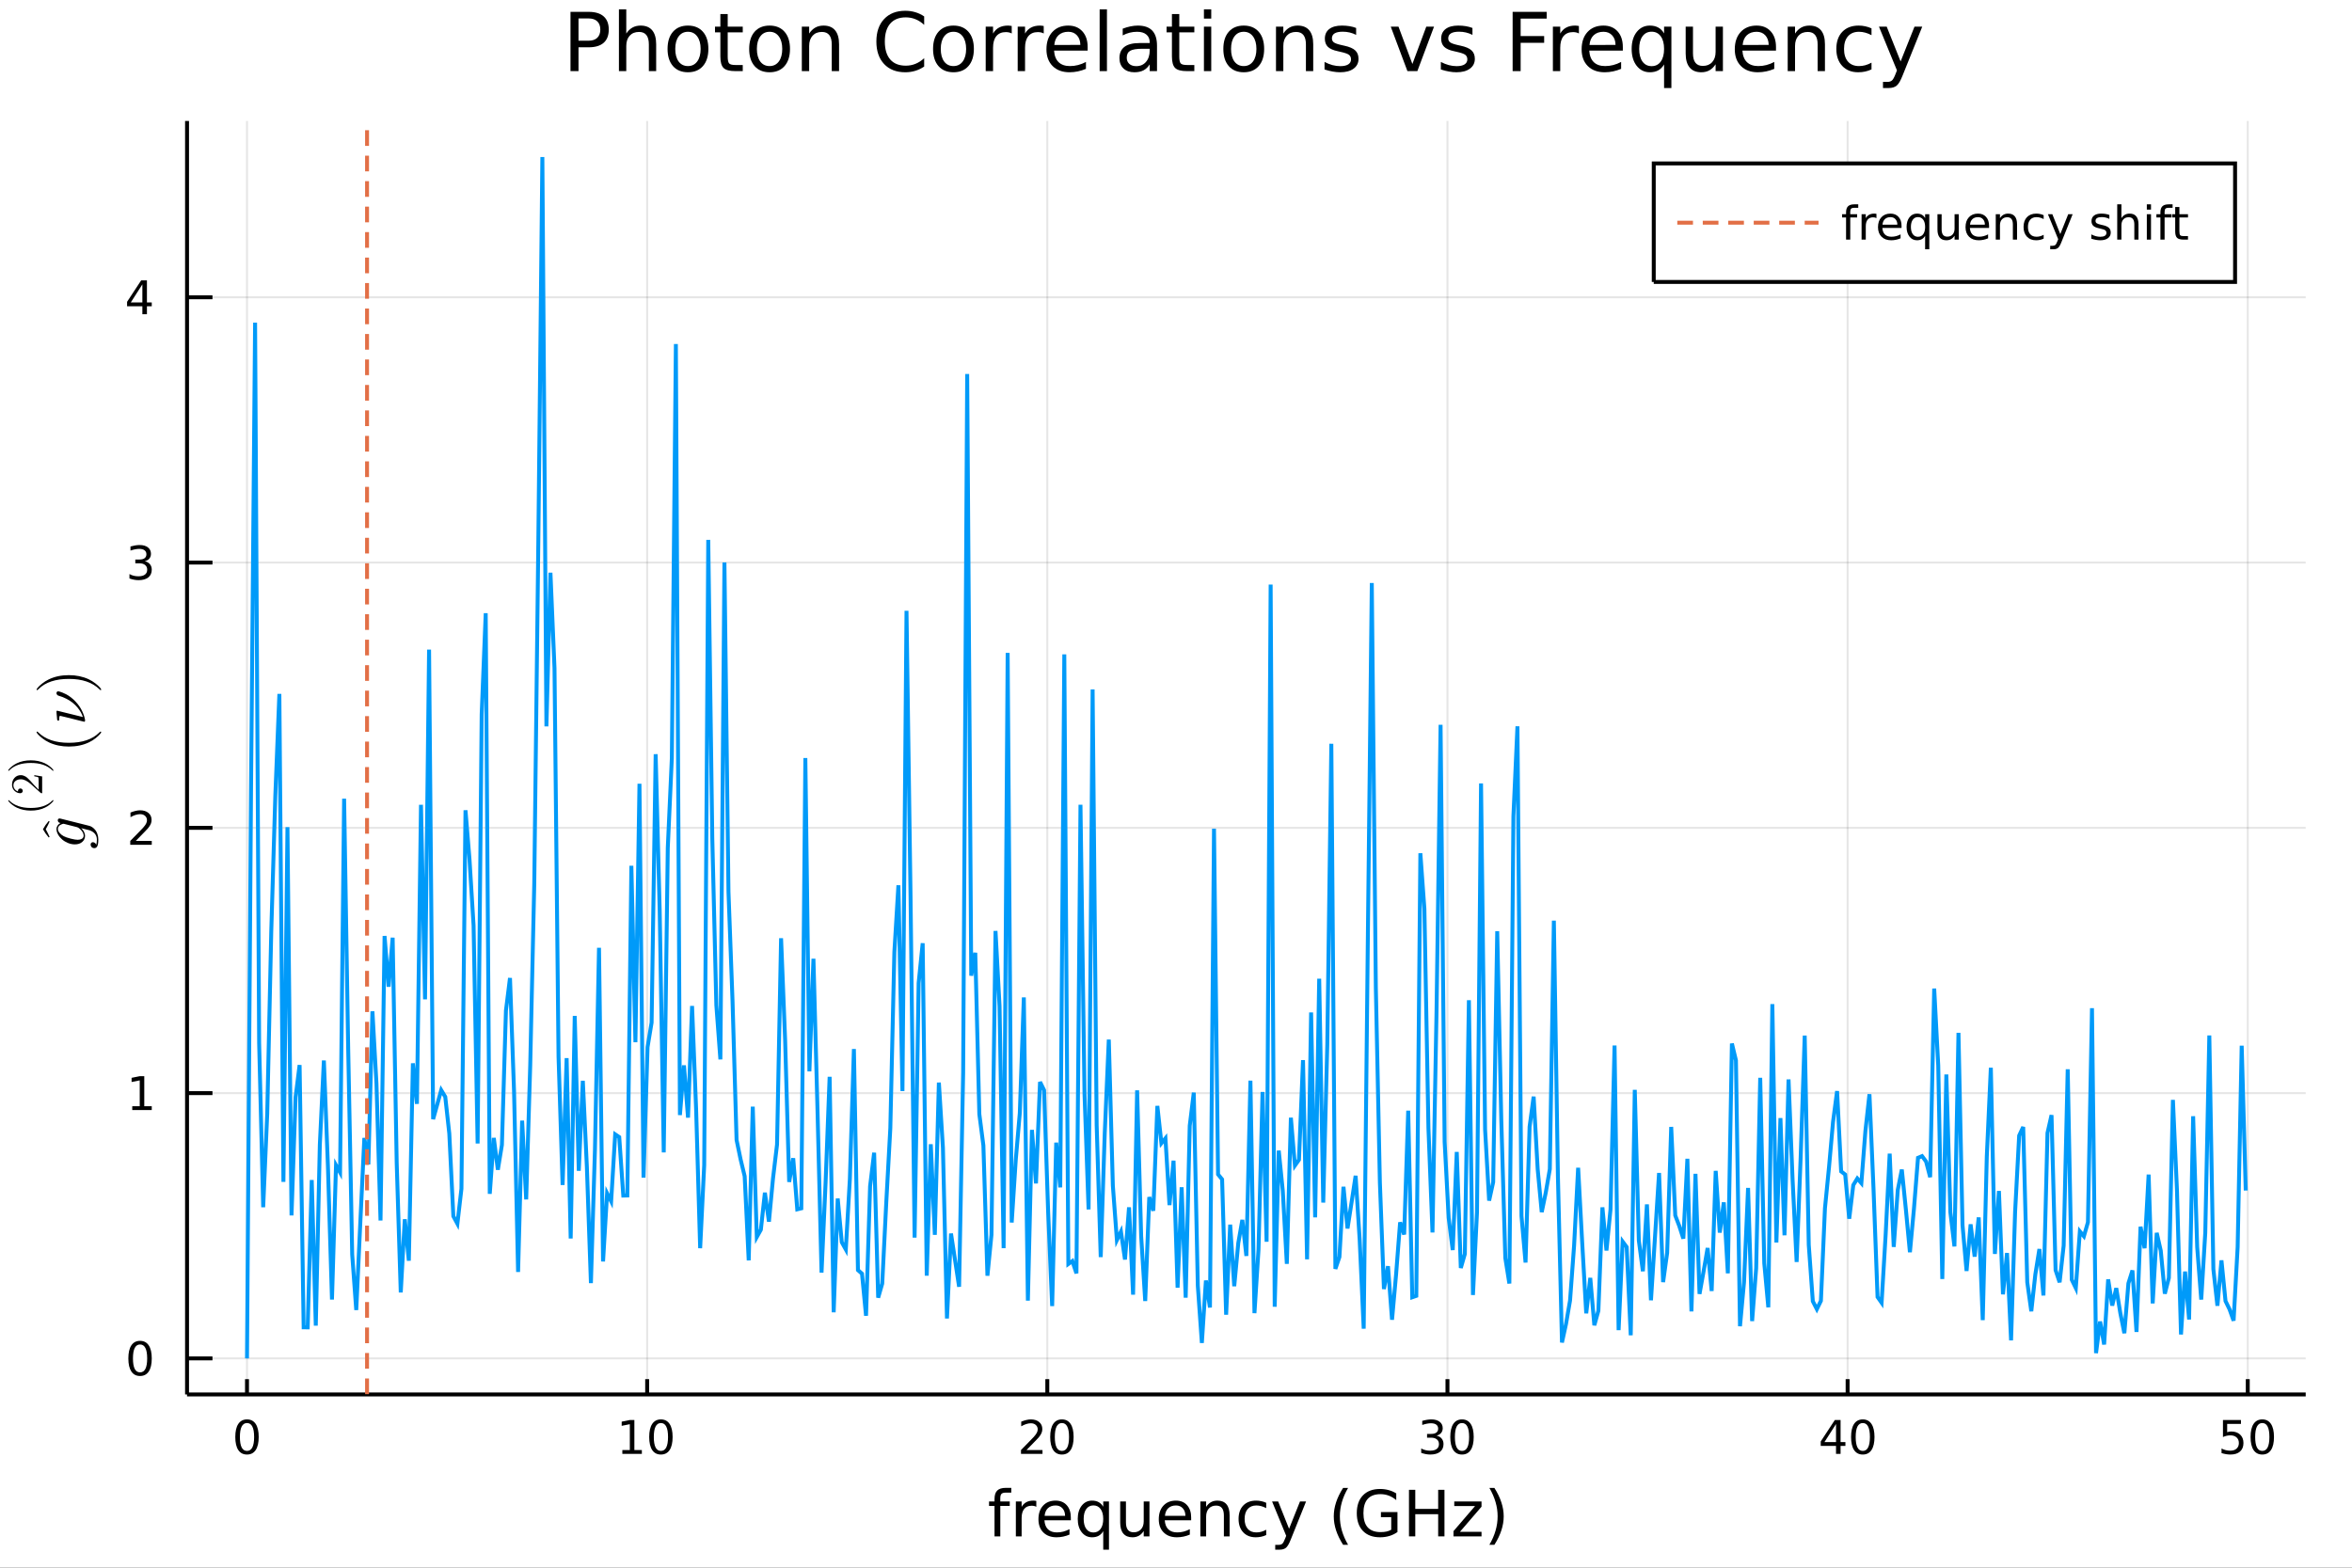 <?xml version="1.0" encoding="utf-8"?>
<svg xmlns="http://www.w3.org/2000/svg" xmlns:xlink="http://www.w3.org/1999/xlink" width="600" height="400" viewBox="0 0 2400 1600">
<rect x="0" y="0" width="2400" height="1600" fill="#333333" stroke="none"/>
<defs>
  <clipPath id="clip140">
    <rect x="0" y="0" width="2400" height="1600"/>
  </clipPath>
</defs>
<path clip-path="url(#clip140)" d="
M0 1600 L2400 1600 L2400 0 L0 0  Z
  " fill="#ffffff" fill-rule="evenodd" fill-opacity="1"/>
<defs>
  <clipPath id="clip141">
    <rect x="480" y="0" width="1681" height="1600"/>
  </clipPath>
</defs>
<defs>
  <clipPath id="clip142">
    <rect x="267" y="123" width="2086" height="1305"/>
  </clipPath>
</defs>
<path clip-path="url(#clip140)" d="
M190.857 1423.18 L2352.76 1423.18 L2352.76 123.472 L190.857 123.472  Z
  " fill="#ffffff" fill-rule="evenodd" fill-opacity="1"/>
<defs>
  <clipPath id="clip143">
    <rect x="190" y="123" width="2163" height="1301"/>
  </clipPath>
</defs>
<polyline clip-path="url(#clip143)" style="stroke:#000000; stroke-width:2; stroke-opacity:0.1; fill:none" points="
  252.043,1423.18 252.043,123.472 
  "/>
<polyline clip-path="url(#clip143)" style="stroke:#000000; stroke-width:2; stroke-opacity:0.1; fill:none" points="
  660.362,1423.18 660.362,123.472 
  "/>
<polyline clip-path="url(#clip143)" style="stroke:#000000; stroke-width:2; stroke-opacity:0.1; fill:none" points="
  1068.68,1423.18 1068.68,123.472 
  "/>
<polyline clip-path="url(#clip143)" style="stroke:#000000; stroke-width:2; stroke-opacity:0.1; fill:none" points="
  1477,1423.18 1477,123.472 
  "/>
<polyline clip-path="url(#clip143)" style="stroke:#000000; stroke-width:2; stroke-opacity:0.1; fill:none" points="
  1885.32,1423.18 1885.32,123.472 
  "/>
<polyline clip-path="url(#clip143)" style="stroke:#000000; stroke-width:2; stroke-opacity:0.1; fill:none" points="
  2293.63,1423.18 2293.63,123.472 
  "/>
<polyline clip-path="url(#clip140)" style="stroke:#000000; stroke-width:4; stroke-opacity:1; fill:none" points="
  190.857,1423.18 2352.76,1423.18 
  "/>
<polyline clip-path="url(#clip140)" style="stroke:#000000; stroke-width:4; stroke-opacity:1; fill:none" points="
  252.043,1423.18 252.043,1407.58 
  "/>
<polyline clip-path="url(#clip140)" style="stroke:#000000; stroke-width:4; stroke-opacity:1; fill:none" points="
  660.362,1423.18 660.362,1407.58 
  "/>
<polyline clip-path="url(#clip140)" style="stroke:#000000; stroke-width:4; stroke-opacity:1; fill:none" points="
  1068.68,1423.18 1068.68,1407.58 
  "/>
<polyline clip-path="url(#clip140)" style="stroke:#000000; stroke-width:4; stroke-opacity:1; fill:none" points="
  1477,1423.18 1477,1407.58 
  "/>
<polyline clip-path="url(#clip140)" style="stroke:#000000; stroke-width:4; stroke-opacity:1; fill:none" points="
  1885.32,1423.18 1885.32,1407.58 
  "/>
<polyline clip-path="url(#clip140)" style="stroke:#000000; stroke-width:4; stroke-opacity:1; fill:none" points="
  2293.63,1423.18 2293.63,1407.58 
  "/>
<path clip-path="url(#clip140)" d="M 0 0 M252.043 1452.37 Q248.432 1452.37 246.604 1455.94 Q244.798 1459.48 244.798 1466.61 Q244.798 1473.71 246.604 1477.28 Q248.432 1480.82 252.043 1480.82 Q255.678 1480.82 257.483 1477.28 Q259.312 1473.71 259.312 1466.61 Q259.312 1459.48 257.483 1455.94 Q255.678 1452.37 252.043 1452.37 M252.043 1448.67 Q257.853 1448.67 260.909 1453.27 Q263.988 1457.86 263.988 1466.61 Q263.988 1475.33 260.909 1479.94 Q257.853 1484.52 252.043 1484.52 Q246.233 1484.52 243.154 1479.94 Q240.099 1475.33 240.099 1466.61 Q240.099 1457.86 243.154 1453.27 Q246.233 1448.67 252.043 1448.67 Z" fill="#000000" fill-rule="evenodd" fill-opacity="1" /><path clip-path="url(#clip140)" d="M 0 0 M635.049 1479.92 L642.688 1479.92 L642.688 1453.55 L634.378 1455.22 L634.378 1450.96 L642.642 1449.29 L647.318 1449.29 L647.318 1479.92 L654.956 1479.92 L654.956 1483.85 L635.049 1483.85 L635.049 1479.92 Z" fill="#000000" fill-rule="evenodd" fill-opacity="1" /><path clip-path="url(#clip140)" d="M 0 0 M674.401 1452.37 Q670.79 1452.37 668.961 1455.94 Q667.155 1459.48 667.155 1466.61 Q667.155 1473.71 668.961 1477.28 Q670.79 1480.82 674.401 1480.82 Q678.035 1480.82 679.841 1477.28 Q681.669 1473.71 681.669 1466.61 Q681.669 1459.48 679.841 1455.94 Q678.035 1452.37 674.401 1452.37 M674.401 1448.67 Q680.211 1448.67 683.266 1453.27 Q686.345 1457.86 686.345 1466.61 Q686.345 1475.33 683.266 1479.94 Q680.211 1484.52 674.401 1484.52 Q668.591 1484.52 665.512 1479.94 Q662.456 1475.33 662.456 1466.61 Q662.456 1457.86 665.512 1453.27 Q668.591 1448.67 674.401 1448.67 Z" fill="#000000" fill-rule="evenodd" fill-opacity="1" /><path clip-path="url(#clip140)" d="M 0 0 M1047.45 1479.92 L1063.77 1479.92 L1063.77 1483.85 L1041.83 1483.85 L1041.83 1479.92 Q1044.49 1477.16 1049.07 1472.53 Q1053.68 1467.88 1054.86 1466.54 Q1057.11 1464.01 1057.99 1462.28 Q1058.89 1460.52 1058.89 1458.83 Q1058.89 1456.07 1056.94 1454.34 Q1055.02 1452.6 1051.92 1452.6 Q1049.72 1452.6 1047.27 1453.37 Q1044.84 1454.13 1042.06 1455.68 L1042.06 1450.96 Q1044.88 1449.82 1047.34 1449.25 Q1049.79 1448.67 1051.83 1448.67 Q1057.2 1448.67 1060.39 1451.35 Q1063.59 1454.04 1063.59 1458.53 Q1063.59 1460.66 1062.78 1462.58 Q1061.99 1464.48 1059.88 1467.07 Q1059.3 1467.74 1056.2 1470.96 Q1053.1 1474.15 1047.45 1479.92 Z" fill="#000000" fill-rule="evenodd" fill-opacity="1" /><path clip-path="url(#clip140)" d="M 0 0 M1083.59 1452.37 Q1079.98 1452.37 1078.15 1455.94 Q1076.34 1459.48 1076.34 1466.61 Q1076.34 1473.71 1078.15 1477.28 Q1079.98 1480.82 1083.59 1480.82 Q1087.22 1480.82 1089.03 1477.28 Q1090.86 1473.71 1090.86 1466.61 Q1090.86 1459.48 1089.03 1455.94 Q1087.22 1452.37 1083.59 1452.37 M1083.59 1448.67 Q1089.4 1448.67 1092.45 1453.27 Q1095.53 1457.86 1095.53 1466.61 Q1095.53 1475.33 1092.45 1479.94 Q1089.4 1484.52 1083.59 1484.52 Q1077.78 1484.52 1074.7 1479.94 Q1071.64 1475.33 1071.64 1466.61 Q1071.64 1457.86 1074.7 1453.27 Q1077.78 1448.67 1083.59 1448.67 Z" fill="#000000" fill-rule="evenodd" fill-opacity="1" /><path clip-path="url(#clip140)" d="M 0 0 M1465.84 1465.22 Q1469.2 1465.94 1471.07 1468.2 Q1472.97 1470.47 1472.97 1473.81 Q1472.97 1478.92 1469.45 1481.72 Q1465.93 1484.52 1459.45 1484.52 Q1457.28 1484.52 1454.96 1484.08 Q1452.67 1483.67 1450.22 1482.81 L1450.22 1478.3 Q1452.16 1479.43 1454.47 1480.01 Q1456.79 1480.59 1459.31 1480.59 Q1463.71 1480.59 1466 1478.85 Q1468.32 1477.12 1468.32 1473.81 Q1468.32 1470.75 1466.16 1469.04 Q1464.04 1467.3 1460.22 1467.3 L1456.19 1467.3 L1456.19 1463.46 L1460.4 1463.46 Q1463.85 1463.46 1465.68 1462.09 Q1467.51 1460.7 1467.51 1458.11 Q1467.51 1455.45 1465.61 1454.04 Q1463.73 1452.6 1460.22 1452.6 Q1458.29 1452.6 1456.1 1453.02 Q1453.9 1453.44 1451.26 1454.31 L1451.26 1450.15 Q1453.92 1449.41 1456.23 1449.04 Q1458.57 1448.67 1460.63 1448.67 Q1465.96 1448.67 1469.06 1451.1 Q1472.16 1453.5 1472.16 1457.63 Q1472.16 1460.5 1470.52 1462.49 Q1468.87 1464.45 1465.84 1465.22 Z" fill="#000000" fill-rule="evenodd" fill-opacity="1" /><path clip-path="url(#clip140)" d="M 0 0 M1491.84 1452.37 Q1488.22 1452.37 1486.4 1455.94 Q1484.59 1459.48 1484.59 1466.61 Q1484.59 1473.71 1486.4 1477.28 Q1488.22 1480.82 1491.84 1480.82 Q1495.47 1480.82 1497.28 1477.28 Q1499.1 1473.71 1499.1 1466.61 Q1499.1 1459.48 1497.28 1455.94 Q1495.47 1452.37 1491.84 1452.37 M1491.84 1448.67 Q1497.65 1448.67 1500.7 1453.27 Q1503.78 1457.86 1503.78 1466.61 Q1503.78 1475.33 1500.7 1479.94 Q1497.65 1484.52 1491.84 1484.52 Q1486.03 1484.52 1482.95 1479.94 Q1479.89 1475.33 1479.89 1466.61 Q1479.89 1457.86 1482.95 1453.27 Q1486.03 1448.67 1491.84 1448.67 Z" fill="#000000" fill-rule="evenodd" fill-opacity="1" /><path clip-path="url(#clip140)" d="M 0 0 M1873.49 1453.37 L1861.68 1471.81 L1873.49 1471.81 L1873.49 1453.37 M1872.26 1449.29 L1878.14 1449.29 L1878.14 1471.81 L1883.07 1471.81 L1883.07 1475.7 L1878.14 1475.7 L1878.14 1483.85 L1873.49 1483.85 L1873.49 1475.7 L1857.89 1475.7 L1857.89 1471.19 L1872.26 1449.29 Z" fill="#000000" fill-rule="evenodd" fill-opacity="1" /><path clip-path="url(#clip140)" d="M 0 0 M1900.8 1452.37 Q1897.19 1452.37 1895.36 1455.94 Q1893.56 1459.48 1893.56 1466.61 Q1893.56 1473.71 1895.36 1477.28 Q1897.19 1480.82 1900.8 1480.82 Q1904.44 1480.82 1906.24 1477.28 Q1908.07 1473.71 1908.07 1466.61 Q1908.07 1459.48 1906.24 1455.94 Q1904.44 1452.37 1900.8 1452.37 M1900.8 1448.67 Q1906.61 1448.67 1909.67 1453.27 Q1912.75 1457.86 1912.75 1466.61 Q1912.75 1475.33 1909.67 1479.94 Q1906.61 1484.52 1900.8 1484.52 Q1894.99 1484.52 1891.91 1479.94 Q1888.86 1475.33 1888.86 1466.61 Q1888.86 1457.86 1891.91 1453.27 Q1894.99 1448.67 1900.8 1448.67 Z" fill="#000000" fill-rule="evenodd" fill-opacity="1" /><path clip-path="url(#clip140)" d="M 0 0 M2268.33 1449.29 L2286.69 1449.29 L2286.69 1453.23 L2272.62 1453.23 L2272.62 1461.7 Q2273.63 1461.35 2274.65 1461.19 Q2275.67 1461 2276.69 1461 Q2282.48 1461 2285.86 1464.18 Q2289.24 1467.35 2289.24 1472.76 Q2289.24 1478.34 2285.76 1481.44 Q2282.29 1484.52 2275.97 1484.52 Q2273.8 1484.52 2271.53 1484.15 Q2269.28 1483.78 2266.88 1483.04 L2266.88 1478.34 Q2268.96 1479.48 2271.18 1480.03 Q2273.4 1480.59 2275.88 1480.59 Q2279.88 1480.59 2282.22 1478.48 Q2284.56 1476.38 2284.56 1472.76 Q2284.56 1469.15 2282.22 1467.05 Q2279.88 1464.94 2275.88 1464.94 Q2274 1464.94 2272.13 1465.36 Q2270.28 1465.77 2268.33 1466.65 L2268.33 1449.29 Z" fill="#000000" fill-rule="evenodd" fill-opacity="1" /><path clip-path="url(#clip140)" d="M 0 0 M2308.45 1452.37 Q2304.84 1452.37 2303.01 1455.94 Q2301.2 1459.48 2301.2 1466.61 Q2301.2 1473.71 2303.01 1477.28 Q2304.84 1480.82 2308.45 1480.82 Q2312.08 1480.82 2313.89 1477.28 Q2315.72 1473.71 2315.72 1466.61 Q2315.72 1459.48 2313.89 1455.94 Q2312.08 1452.37 2308.45 1452.37 M2308.45 1448.67 Q2314.26 1448.67 2317.31 1453.27 Q2320.39 1457.86 2320.39 1466.61 Q2320.39 1475.33 2317.31 1479.94 Q2314.26 1484.52 2308.45 1484.52 Q2302.64 1484.52 2299.56 1479.94 Q2296.5 1475.33 2296.5 1466.61 Q2296.5 1457.86 2299.56 1453.27 Q2302.64 1448.67 2308.45 1448.67 Z" fill="#000000" fill-rule="evenodd" fill-opacity="1" /><path clip-path="url(#clip140)" d="M 0 0 M1031.92 1518.52 L1031.92 1523.39 L1026.31 1523.39 Q1023.16 1523.39 1021.92 1524.66 Q1020.71 1525.93 1020.71 1529.24 L1020.71 1532.4 L1030.36 1532.4 L1030.36 1536.95 L1020.71 1536.95 L1020.71 1568.04 L1014.82 1568.04 L1014.82 1536.95 L1009.22 1536.95 L1009.22 1532.4 L1014.82 1532.4 L1014.82 1529.91 Q1014.82 1523.96 1017.59 1521.26 Q1020.36 1518.52 1026.38 1518.52 L1031.92 1518.52 Z" fill="#000000" fill-rule="evenodd" fill-opacity="1" /><path clip-path="url(#clip140)" d="M 0 0 M1057.47 1537.87 Q1056.49 1537.3 1055.31 1537.04 Q1054.16 1536.76 1052.76 1536.76 Q1047.8 1536.76 1045.12 1540 Q1042.48 1543.22 1042.48 1549.27 L1042.48 1568.04 L1036.59 1568.04 L1036.59 1532.4 L1042.48 1532.4 L1042.48 1537.93 Q1044.33 1534.69 1047.29 1533.13 Q1050.25 1531.54 1054.48 1531.54 Q1055.09 1531.54 1055.82 1531.63 Q1056.55 1531.7 1057.44 1531.85 L1057.47 1537.87 Z" fill="#000000" fill-rule="evenodd" fill-opacity="1" /><path clip-path="url(#clip140)" d="M 0 0 M1092.68 1548.76 L1092.68 1551.62 L1065.75 1551.62 Q1066.13 1557.67 1069.38 1560.85 Q1072.66 1564 1078.48 1564 Q1081.85 1564 1085.01 1563.17 Q1088.19 1562.35 1091.31 1560.69 L1091.31 1566.23 Q1088.16 1567.57 1084.85 1568.27 Q1081.54 1568.97 1078.13 1568.97 Q1069.6 1568.97 1064.6 1564 Q1059.64 1559.04 1059.64 1550.57 Q1059.64 1541.82 1064.35 1536.69 Q1069.09 1531.54 1077.11 1531.54 Q1084.3 1531.54 1088.47 1536.18 Q1092.68 1540.8 1092.68 1548.76 M1086.82 1547.04 Q1086.76 1542.23 1084.11 1539.37 Q1081.5 1536.5 1077.18 1536.5 Q1072.27 1536.5 1069.31 1539.27 Q1066.39 1542.04 1065.94 1547.07 L1086.82 1547.04 Z" fill="#000000" fill-rule="evenodd" fill-opacity="1" /><path clip-path="url(#clip140)" d="M 0 0 M1105.79 1550.25 Q1105.79 1556.71 1108.43 1560.4 Q1111.1 1564.07 1115.75 1564.07 Q1120.4 1564.07 1123.07 1560.4 Q1125.75 1556.71 1125.75 1550.25 Q1125.75 1543.79 1123.07 1540.13 Q1120.4 1536.44 1115.75 1536.44 Q1111.1 1536.44 1108.43 1540.13 Q1105.79 1543.79 1105.79 1550.25 M1125.75 1562.7 Q1123.9 1565.88 1121.07 1567.44 Q1118.27 1568.97 1114.32 1568.97 Q1107.86 1568.97 1103.78 1563.81 Q1099.74 1558.65 1099.74 1550.25 Q1099.74 1541.85 1103.78 1536.69 Q1107.86 1531.54 1114.32 1531.54 Q1118.27 1531.54 1121.07 1533.1 Q1123.9 1534.62 1125.75 1537.81 L1125.75 1532.4 L1131.6 1532.4 L1131.6 1581.6 L1125.75 1581.6 L1125.75 1562.7 Z" fill="#000000" fill-rule="evenodd" fill-opacity="1" /><path clip-path="url(#clip140)" d="M 0 0 M1143.06 1553.98 L1143.06 1532.4 L1148.92 1532.4 L1148.92 1553.75 Q1148.92 1558.81 1150.89 1561.36 Q1152.86 1563.87 1156.81 1563.87 Q1161.55 1563.87 1164.29 1560.85 Q1167.06 1557.83 1167.06 1552.61 L1167.06 1532.4 L1172.92 1532.4 L1172.92 1568.04 L1167.06 1568.04 L1167.06 1562.57 Q1164.93 1565.82 1162.09 1567.41 Q1159.29 1568.97 1155.57 1568.97 Q1149.43 1568.97 1146.24 1565.15 Q1143.06 1561.33 1143.06 1553.98 M1157.8 1531.54 L1157.8 1531.54 Z" fill="#000000" fill-rule="evenodd" fill-opacity="1" /><path clip-path="url(#clip140)" d="M 0 0 M1215.47 1548.76 L1215.47 1551.62 L1188.54 1551.62 Q1188.93 1557.67 1192.17 1560.85 Q1195.45 1564 1201.27 1564 Q1204.65 1564 1207.8 1563.17 Q1210.98 1562.35 1214.1 1560.69 L1214.1 1566.23 Q1210.95 1567.57 1207.64 1568.27 Q1204.33 1568.97 1200.92 1568.97 Q1192.39 1568.97 1187.4 1564 Q1182.43 1559.04 1182.43 1550.57 Q1182.43 1541.82 1187.14 1536.69 Q1191.89 1531.54 1199.91 1531.54 Q1207.1 1531.54 1211.27 1536.18 Q1215.47 1540.8 1215.47 1548.76 M1209.61 1547.04 Q1209.55 1542.23 1206.91 1539.37 Q1204.3 1536.5 1199.97 1536.5 Q1195.07 1536.5 1192.11 1539.27 Q1189.18 1542.04 1188.73 1547.07 L1209.61 1547.04 Z" fill="#000000" fill-rule="evenodd" fill-opacity="1" /><path clip-path="url(#clip140)" d="M 0 0 M1254.71 1546.53 L1254.71 1568.04 L1248.86 1568.04 L1248.86 1546.72 Q1248.86 1541.66 1246.88 1539.14 Q1244.91 1536.63 1240.96 1536.63 Q1236.22 1536.63 1233.49 1539.65 Q1230.75 1542.68 1230.75 1547.9 L1230.75 1568.04 L1224.86 1568.04 L1224.86 1532.4 L1230.75 1532.4 L1230.75 1537.93 Q1232.85 1534.72 1235.68 1533.13 Q1238.55 1531.54 1242.27 1531.54 Q1248.41 1531.54 1251.56 1535.36 Q1254.71 1539.14 1254.71 1546.53 Z" fill="#000000" fill-rule="evenodd" fill-opacity="1" /><path clip-path="url(#clip140)" d="M 0 0 M1292.05 1533.76 L1292.05 1539.24 Q1289.57 1537.87 1287.05 1537.2 Q1284.57 1536.5 1282.02 1536.5 Q1276.33 1536.5 1273.18 1540.13 Q1270.02 1543.73 1270.02 1550.25 Q1270.02 1556.78 1273.18 1560.4 Q1276.33 1564 1282.02 1564 Q1284.57 1564 1287.05 1563.33 Q1289.57 1562.63 1292.05 1561.26 L1292.05 1566.68 Q1289.6 1567.82 1286.96 1568.39 Q1284.35 1568.97 1281.39 1568.97 Q1273.33 1568.97 1268.59 1563.91 Q1263.85 1558.85 1263.85 1550.25 Q1263.85 1541.53 1268.62 1536.53 Q1273.43 1531.54 1281.77 1531.54 Q1284.47 1531.54 1287.05 1532.11 Q1289.63 1532.65 1292.05 1533.76 Z" fill="#000000" fill-rule="evenodd" fill-opacity="1" /><path clip-path="url(#clip140)" d="M 0 0 M1317.07 1571.35 Q1314.58 1577.72 1312.23 1579.66 Q1309.87 1581.6 1305.93 1581.6 L1301.25 1581.6 L1301.25 1576.7 L1304.69 1576.7 Q1307.1 1576.7 1308.44 1575.56 Q1309.78 1574.41 1311.4 1570.14 L1312.45 1567.47 L1298.03 1532.4 L1304.24 1532.4 L1315.38 1560.28 L1326.52 1532.4 L1332.73 1532.4 L1317.07 1571.35 Z" fill="#000000" fill-rule="evenodd" fill-opacity="1" /><path clip-path="url(#clip140)" d="M 0 0 M1375.6 1518.58 Q1371.33 1525.9 1369.27 1533.06 Q1367.2 1540.23 1367.2 1547.58 Q1367.2 1554.93 1369.27 1562.16 Q1371.37 1569.35 1375.6 1576.64 L1370.51 1576.64 Q1365.73 1569.16 1363.35 1561.93 Q1360.99 1554.71 1360.99 1547.58 Q1360.99 1540.48 1363.35 1533.29 Q1365.7 1526.09 1370.51 1518.58 L1375.6 1518.58 Z" fill="#000000" fill-rule="evenodd" fill-opacity="1" /><path clip-path="url(#clip140)" d="M 0 0 M1419.62 1561.26 L1419.62 1548.5 L1409.11 1548.5 L1409.11 1543.22 L1425.98 1543.22 L1425.98 1563.62 Q1422.26 1566.26 1417.77 1567.63 Q1413.28 1568.97 1408.19 1568.97 Q1397.05 1568.97 1390.75 1562.47 Q1384.48 1555.95 1384.48 1544.33 Q1384.48 1532.68 1390.75 1526.19 Q1397.05 1519.66 1408.19 1519.66 Q1412.84 1519.66 1417.01 1520.81 Q1421.21 1521.96 1424.74 1524.18 L1424.74 1531.03 Q1421.18 1528 1417.17 1526.48 Q1413.16 1524.95 1408.73 1524.95 Q1400.01 1524.95 1395.62 1529.82 Q1391.26 1534.69 1391.26 1544.33 Q1391.26 1553.94 1395.62 1558.81 Q1400.01 1563.68 1408.73 1563.68 Q1412.14 1563.68 1414.81 1563.11 Q1417.49 1562.51 1419.62 1561.26 Z" fill="#000000" fill-rule="evenodd" fill-opacity="1" /><path clip-path="url(#clip140)" d="M 0 0 M1437.73 1520.52 L1444.16 1520.52 L1444.16 1540 L1467.52 1540 L1467.52 1520.52 L1473.95 1520.52 L1473.95 1568.04 L1467.52 1568.04 L1467.52 1545.41 L1444.16 1545.41 L1444.16 1568.04 L1437.73 1568.04 L1437.73 1520.52 Z" fill="#000000" fill-rule="evenodd" fill-opacity="1" /><path clip-path="url(#clip140)" d="M 0 0 M1483.94 1532.4 L1511.76 1532.4 L1511.76 1537.74 L1489.74 1563.37 L1511.76 1563.37 L1511.76 1568.04 L1483.15 1568.04 L1483.15 1562.7 L1505.17 1537.07 L1483.94 1537.07 L1483.94 1532.4 Z" fill="#000000" fill-rule="evenodd" fill-opacity="1" /><path clip-path="url(#clip140)" d="M 0 0 M1519.78 1518.58 L1524.88 1518.58 Q1529.65 1526.09 1532 1533.29 Q1534.39 1540.48 1534.39 1547.58 Q1534.39 1554.71 1532 1561.93 Q1529.65 1569.16 1524.88 1576.64 L1519.78 1576.64 Q1524.02 1569.35 1526.08 1562.16 Q1528.19 1554.93 1528.19 1547.58 Q1528.19 1540.23 1526.08 1533.06 Q1524.02 1525.9 1519.78 1518.58 Z" fill="#000000" fill-rule="evenodd" fill-opacity="1" /><polyline clip-path="url(#clip143)" style="stroke:#000000; stroke-width:2; stroke-opacity:0.1; fill:none" points="
  190.857,1386.4 2352.76,1386.4 
  "/>
<polyline clip-path="url(#clip143)" style="stroke:#000000; stroke-width:2; stroke-opacity:0.1; fill:none" points="
  190.857,1115.65 2352.76,1115.65 
  "/>
<polyline clip-path="url(#clip143)" style="stroke:#000000; stroke-width:2; stroke-opacity:0.1; fill:none" points="
  190.857,844.908 2352.76,844.908 
  "/>
<polyline clip-path="url(#clip143)" style="stroke:#000000; stroke-width:2; stroke-opacity:0.1; fill:none" points="
  190.857,574.164 2352.76,574.164 
  "/>
<polyline clip-path="url(#clip143)" style="stroke:#000000; stroke-width:2; stroke-opacity:0.1; fill:none" points="
  190.857,303.419 2352.76,303.419 
  "/>
<polyline clip-path="url(#clip140)" style="stroke:#000000; stroke-width:4; stroke-opacity:1; fill:none" points="
  190.857,1423.18 190.857,123.472 
  "/>
<polyline clip-path="url(#clip140)" style="stroke:#000000; stroke-width:4; stroke-opacity:1; fill:none" points="
  190.857,1386.4 216.8,1386.4 
  "/>
<polyline clip-path="url(#clip140)" style="stroke:#000000; stroke-width:4; stroke-opacity:1; fill:none" points="
  190.857,1115.65 216.8,1115.65 
  "/>
<polyline clip-path="url(#clip140)" style="stroke:#000000; stroke-width:4; stroke-opacity:1; fill:none" points="
  190.857,844.908 216.8,844.908 
  "/>
<polyline clip-path="url(#clip140)" style="stroke:#000000; stroke-width:4; stroke-opacity:1; fill:none" points="
  190.857,574.164 216.8,574.164 
  "/>
<polyline clip-path="url(#clip140)" style="stroke:#000000; stroke-width:4; stroke-opacity:1; fill:none" points="
  190.857,303.419 216.8,303.419 
  "/>
<path clip-path="url(#clip140)" d="M 0 0 M142.913 1372.19 Q139.302 1372.19 137.473 1375.76 Q135.668 1379.3 135.668 1386.43 Q135.668 1393.54 137.473 1397.1 Q139.302 1400.64 142.913 1400.64 Q146.547 1400.64 148.353 1397.1 Q150.182 1393.54 150.182 1386.43 Q150.182 1379.3 148.353 1375.76 Q146.547 1372.19 142.913 1372.19 M142.913 1368.49 Q148.723 1368.49 151.779 1373.1 Q154.857 1377.68 154.857 1386.43 Q154.857 1395.16 151.779 1399.76 Q148.723 1404.35 142.913 1404.35 Q137.103 1404.35 134.024 1399.76 Q130.969 1395.16 130.969 1386.43 Q130.969 1377.68 134.024 1373.1 Q137.103 1368.49 142.913 1368.49 Z" fill="#000000" fill-rule="evenodd" fill-opacity="1" /><path clip-path="url(#clip140)" d="M 0 0 M134.95 1129 L142.589 1129 L142.589 1102.63 L134.279 1104.3 L134.279 1100.04 L142.543 1098.37 L147.219 1098.37 L147.219 1129 L154.857 1129 L154.857 1132.93 L134.95 1132.93 L134.95 1129 Z" fill="#000000" fill-rule="evenodd" fill-opacity="1" /><path clip-path="url(#clip140)" d="M 0 0 M138.538 858.252 L154.857 858.252 L154.857 862.188 L132.913 862.188 L132.913 858.252 Q135.575 855.498 140.159 850.868 Q144.765 846.215 145.946 844.873 Q148.191 842.35 149.07 840.614 Q149.973 838.854 149.973 837.165 Q149.973 834.41 148.029 832.674 Q146.108 830.938 143.006 830.938 Q140.807 830.938 138.353 831.702 Q135.922 832.466 133.145 834.016 L133.145 829.294 Q135.969 828.16 138.422 827.581 Q140.876 827.003 142.913 827.003 Q148.283 827.003 151.478 829.688 Q154.672 832.373 154.672 836.864 Q154.672 838.993 153.862 840.915 Q153.075 842.813 150.969 845.405 Q150.39 846.077 147.288 849.294 Q144.186 852.489 138.538 858.252 Z" fill="#000000" fill-rule="evenodd" fill-opacity="1" /><path clip-path="url(#clip140)" d="M 0 0 M147.728 572.809 Q151.084 573.527 152.959 575.795 Q154.857 578.064 154.857 581.397 Q154.857 586.513 151.339 589.314 Q147.821 592.115 141.339 592.115 Q139.163 592.115 136.848 591.675 Q134.557 591.258 132.103 590.402 L132.103 585.888 Q134.047 587.022 136.362 587.601 Q138.677 588.18 141.2 588.18 Q145.598 588.18 147.89 586.444 Q150.205 584.707 150.205 581.397 Q150.205 578.342 148.052 576.629 Q145.922 574.893 142.103 574.893 L138.075 574.893 L138.075 571.05 L142.288 571.05 Q145.737 571.05 147.566 569.684 Q149.395 568.296 149.395 565.703 Q149.395 563.041 147.496 561.629 Q145.621 560.194 142.103 560.194 Q140.182 560.194 137.983 560.61 Q135.784 561.027 133.145 561.907 L133.145 557.74 Q135.807 556.999 138.121 556.629 Q140.459 556.259 142.52 556.259 Q147.844 556.259 150.945 558.689 Q154.047 561.096 154.047 565.217 Q154.047 568.087 152.404 570.078 Q150.76 572.045 147.728 572.809 Z" fill="#000000" fill-rule="evenodd" fill-opacity="1" /><path clip-path="url(#clip140)" d="M 0 0 M145.274 290.214 L133.469 308.663 L145.274 308.663 L145.274 290.214 M144.047 286.139 L149.927 286.139 L149.927 308.663 L154.857 308.663 L154.857 312.551 L149.927 312.551 L149.927 320.699 L145.274 320.699 L145.274 312.551 L129.672 312.551 L129.672 308.038 L144.047 286.139 Z" fill="#000000" fill-rule="evenodd" fill-opacity="1" /><path clip-path="url(#clip140)" d="M 0 0 M49.688 837.926 L50.612 838.49 Q49.101 841.984 46.689 846.335 Q49.101 850.686 50.612 854.181 L49.688 854.722 Q46.373 850.912 43.826 846.335 Q46.396 841.714 49.688 837.926 Z" fill="#000000" fill-rule="evenodd" fill-opacity="1" /><path clip-path="url(#clip140)" d="M 0 0 M60.73 835.341 Q60.762 835.341 61.921 835.534 L91.196 842.877 Q92.742 843.263 94.288 844.358 Q95.866 845.421 97.219 847.128 Q98.604 848.803 99.441 851.379 Q100.311 853.924 100.311 856.854 Q100.311 861.524 99.312 863.585 Q98.346 865.614 96.285 865.614 Q94.481 865.614 93.451 864.487 Q92.452 863.36 92.452 862.072 Q92.452 860.848 93.161 860.204 Q93.87 859.56 94.771 859.56 Q95.77 859.56 96.768 860.236 Q97.799 860.912 98.185 862.265 Q98.861 860.107 98.861 856.983 Q98.861 850.381 91.873 847.547 Q91.776 847.482 91.744 847.482 L83.016 845.292 L82.952 845.389 Q83.596 845.936 84.337 846.806 Q85.045 847.643 85.915 849.447 Q86.784 851.25 86.784 853.022 Q86.784 856.725 83.95 859.27 Q81.084 861.782 76.35 861.782 Q72.903 861.782 69.457 860.397 Q65.979 858.98 63.435 856.79 Q60.858 854.568 59.248 851.734 Q57.638 848.867 57.638 846.098 Q57.638 844.165 58.797 842.523 Q59.925 840.88 61.792 839.978 Q60.246 839.817 59.602 838.948 Q58.958 838.046 58.958 837.273 Q58.958 836.404 59.441 835.888 Q59.892 835.341 60.73 835.341 M64.755 840.751 Q64.562 840.751 64.047 840.88 Q63.499 841.009 62.63 841.395 Q61.76 841.75 60.987 842.297 Q60.214 842.845 59.667 843.843 Q59.087 844.809 59.087 846.033 Q59.087 848.03 60.762 850.027 Q62.404 852.023 64.949 853.408 Q67.396 854.696 72.13 855.92 Q76.865 857.112 79.28 857.112 Q81.663 857.112 83.499 856.081 Q85.335 855.051 85.335 852.829 Q85.335 850.252 82.952 847.482 Q80.472 844.616 78.346 844.133 L65.754 840.945 Q64.981 840.751 64.755 840.751 Z" fill="#000000" fill-rule="evenodd" fill-opacity="1" /><path clip-path="url(#clip140)" d="M 0 0 M31.471 827.305 Q23.671 827.305 17.381 824.397 Q14.744 823.157 12.534 821.421 Q10.325 819.685 9.356 818.535 Q8.386 817.386 8.386 817.07 Q8.386 816.619 8.837 816.597 Q9.062 816.597 9.626 817.205 Q17.201 824.645 31.471 824.622 Q45.787 824.622 53.069 817.386 Q53.858 816.597 54.106 816.597 Q54.556 816.597 54.556 817.07 Q54.556 817.386 53.632 818.49 Q52.708 819.595 50.589 821.308 Q48.469 823.022 45.877 824.262 Q39.587 827.305 31.471 827.305 Z" fill="#000000" fill-rule="evenodd" fill-opacity="1" /><path clip-path="url(#clip140)" d="M 0 0 M43.014 809.576 Q42.18 809.576 41.932 809.508 Q41.684 809.418 41.3 809.057 L31.426 800.198 Q25.971 795.351 21.214 795.351 Q18.125 795.351 15.916 796.974 Q13.707 798.574 13.707 801.528 Q13.707 803.557 14.946 805.27 Q16.186 806.983 18.396 807.772 Q18.351 807.637 18.351 807.164 Q18.351 806.014 19.072 805.383 Q19.793 804.729 20.763 804.729 Q22.003 804.729 22.611 805.541 Q23.198 806.33 23.198 807.119 Q23.198 807.434 23.13 807.863 Q23.062 808.268 22.431 808.922 Q21.777 809.576 20.628 809.576 Q17.404 809.576 14.834 807.141 Q12.264 804.684 12.264 800.942 Q12.264 796.703 14.789 793.93 Q17.291 791.135 21.214 791.135 Q22.589 791.135 23.851 791.563 Q25.091 791.969 26.061 792.533 Q27.03 793.074 28.586 794.562 Q30.141 796.049 31.246 797.244 Q32.35 798.439 34.695 801.122 L39.452 806.014 L39.452 797.695 Q39.452 793.637 39.091 793.322 Q38.437 792.871 34.988 792.307 L34.988 791.135 L43.014 792.442 L43.014 809.576 Z" fill="#000000" fill-rule="evenodd" fill-opacity="1" /><path clip-path="url(#clip140)" d="M 0 0 M54.106 786.711 Q53.88 786.711 53.316 786.125 Q45.742 778.685 31.471 778.685 Q17.156 778.685 9.919 785.832 Q9.085 786.711 8.837 786.711 Q8.386 786.711 8.386 786.26 Q8.386 785.945 9.31 784.84 Q10.235 783.713 12.354 782.022 Q14.473 780.309 17.066 779.046 Q23.355 776.003 31.471 776.003 Q39.272 776.003 45.561 778.911 Q48.199 780.151 50.408 781.887 Q52.618 783.623 53.587 784.772 Q54.556 785.922 54.556 786.26 Q54.556 786.711 54.106 786.711 Z" fill="#000000" fill-rule="evenodd" fill-opacity="1" /><path clip-path="url(#clip140)" d="M 0 0 M70.295 761.942 Q59.151 761.942 50.166 757.787 Q46.398 756.016 43.242 753.536 Q40.086 751.056 38.701 749.414 Q37.316 747.771 37.316 747.32 Q37.316 746.676 37.96 746.644 Q38.282 746.644 39.087 747.514 Q49.908 758.142 70.295 758.109 Q90.746 758.109 101.148 747.771 Q102.275 746.644 102.629 746.644 Q103.274 746.644 103.274 747.32 Q103.274 747.771 101.953 749.349 Q100.633 750.927 97.605 753.375 Q94.578 755.823 90.874 757.594 Q81.889 761.942 70.295 761.942 Z" fill="#000000" fill-rule="evenodd" fill-opacity="1" /><path clip-path="url(#clip140)" d="M 0 0 M59.409 705.568 Q59.699 705.568 60.697 705.826 Q61.664 706.051 63.564 706.792 Q65.432 707.5 67.525 708.595 Q69.586 709.658 72.195 711.623 Q74.804 713.587 77.09 716.035 Q81.406 720.64 83.725 725.568 Q86.043 730.463 86.784 734.65 L86.784 735.584 Q86.784 736.614 85.979 736.614 L83.016 735.906 L66.881 731.88 Q61.953 730.624 61.535 730.624 Q61.148 730.624 60.955 730.785 Q60.73 730.914 60.569 731.687 Q60.408 732.428 60.408 733.909 Q60.408 734.521 60.375 734.811 Q60.343 735.069 60.182 735.294 Q59.989 735.519 59.602 735.519 Q59.055 735.519 58.765 735.294 Q58.443 735.036 58.379 734.843 Q58.314 734.65 58.282 734.263 Q58.25 733.716 58.089 731.88 Q57.895 730.044 57.767 728.466 Q57.638 726.888 57.638 726.212 Q57.638 725.826 57.831 725.6 Q57.992 725.375 58.185 725.375 L58.346 725.342 L84.594 731.816 Q83.821 729.433 82.533 727.082 Q81.245 724.698 79.119 722.122 Q76.961 719.545 74.288 717.355 Q71.615 715.165 67.879 713.233 Q64.111 711.268 59.796 710.045 Q58.926 709.819 58.411 709.272 Q57.895 708.692 57.767 708.273 Q57.638 707.855 57.638 707.468 Q57.638 706.599 58.121 706.083 Q58.572 705.568 59.409 705.568 Z" fill="#000000" fill-rule="evenodd" fill-opacity="1" /><path clip-path="url(#clip140)" d="M 0 0 M102.629 704.365 Q102.307 704.365 101.502 703.528 Q90.681 692.9 70.295 692.9 Q49.844 692.9 39.506 703.109 Q38.314 704.365 37.96 704.365 Q37.316 704.365 37.316 703.721 Q37.316 703.27 38.636 701.692 Q39.957 700.082 42.984 697.666 Q46.011 695.219 49.715 693.415 Q58.701 689.067 70.295 689.067 Q81.438 689.067 90.423 693.222 Q94.192 694.993 97.348 697.473 Q100.504 699.953 101.889 701.595 Q103.274 703.238 103.274 703.721 Q103.274 704.365 102.629 704.365 Z" fill="#000000" fill-rule="evenodd" fill-opacity="1" /><path clip-path="url(#clip140)" d="M 0 0 M590.323 18.82 L590.323 41.546 L600.612 41.546 Q606.324 41.546 609.443 38.589 Q612.563 35.632 612.563 30.163 Q612.563 24.735 609.443 21.778 Q606.324 18.82 600.612 18.82 L590.323 18.82 M582.14 12.096 L600.612 12.096 Q610.78 12.096 615.965 16.714 Q621.191 21.292 621.191 30.163 Q621.191 39.115 615.965 43.693 Q610.78 48.271 600.612 48.271 L590.323 48.271 L590.323 72.576 L582.14 72.576 L582.14 12.096 Z" fill="#000000" fill-rule="evenodd" fill-opacity="1" /><path clip-path="url(#clip140)" d="M 0 0 M669.559 45.192 L669.559 72.576 L662.105 72.576 L662.105 45.435 Q662.105 38.994 659.594 35.794 Q657.082 32.594 652.059 32.594 Q646.023 32.594 642.539 36.442 Q639.055 40.29 639.055 46.934 L639.055 72.576 L631.561 72.576 L631.561 9.544 L639.055 9.544 L639.055 34.254 Q641.729 30.163 645.334 28.138 Q648.98 26.112 653.72 26.112 Q661.538 26.112 665.548 30.973 Q669.559 35.794 669.559 45.192 Z" fill="#000000" fill-rule="evenodd" fill-opacity="1" /><path clip-path="url(#clip140)" d="M 0 0 M702.007 32.431 Q696.011 32.431 692.527 37.131 Q689.044 41.789 689.044 49.931 Q689.044 58.074 692.487 62.773 Q695.971 67.431 702.007 67.431 Q707.961 67.431 711.445 62.732 Q714.929 58.033 714.929 49.931 Q714.929 41.87 711.445 37.171 Q707.961 32.431 702.007 32.431 M702.007 26.112 Q711.729 26.112 717.278 32.431 Q722.828 38.751 722.828 49.931 Q722.828 61.071 717.278 67.431 Q711.729 73.751 702.007 73.751 Q692.244 73.751 686.694 67.431 Q681.185 61.071 681.185 49.931 Q681.185 38.751 686.694 32.431 Q692.244 26.112 702.007 26.112 Z" fill="#000000" fill-rule="evenodd" fill-opacity="1" /><path clip-path="url(#clip140)" d="M 0 0 M742.556 14.324 L742.556 27.206 L757.909 27.206 L757.909 32.999 L742.556 32.999 L742.556 57.628 Q742.556 63.178 744.055 64.758 Q745.594 66.338 750.253 66.338 L757.909 66.338 L757.909 72.576 L750.253 72.576 Q741.624 72.576 738.343 69.376 Q735.062 66.135 735.062 57.628 L735.062 32.999 L729.593 32.999 L729.593 27.206 L735.062 27.206 L735.062 14.324 L742.556 14.324 Z" fill="#000000" fill-rule="evenodd" fill-opacity="1" /><path clip-path="url(#clip140)" d="M 0 0 M785.293 32.431 Q779.298 32.431 775.814 37.131 Q772.33 41.789 772.33 49.931 Q772.33 58.074 775.773 62.773 Q779.257 67.431 785.293 67.431 Q791.248 67.431 794.732 62.732 Q798.215 58.033 798.215 49.931 Q798.215 41.87 794.732 37.171 Q791.248 32.431 785.293 32.431 M785.293 26.112 Q795.015 26.112 800.565 32.431 Q806.115 38.751 806.115 49.931 Q806.115 61.071 800.565 67.431 Q795.015 73.751 785.293 73.751 Q775.53 73.751 769.981 67.431 Q764.471 61.071 764.471 49.931 Q764.471 38.751 769.981 32.431 Q775.53 26.112 785.293 26.112 Z" fill="#000000" fill-rule="evenodd" fill-opacity="1" /><path clip-path="url(#clip140)" d="M 0 0 M856.184 45.192 L856.184 72.576 L848.73 72.576 L848.73 45.435 Q848.73 38.994 846.219 35.794 Q843.707 32.594 838.684 32.594 Q832.648 32.594 829.164 36.442 Q825.681 40.29 825.681 46.934 L825.681 72.576 L818.186 72.576 L818.186 27.206 L825.681 27.206 L825.681 34.254 Q828.354 30.163 831.96 28.138 Q835.605 26.112 840.345 26.112 Q848.163 26.112 852.174 30.973 Q856.184 35.794 856.184 45.192 Z" fill="#000000" fill-rule="evenodd" fill-opacity="1" /><path clip-path="url(#clip140)" d="M 0 0 M943.035 16.755 L943.035 25.383 Q938.903 21.535 934.204 19.631 Q929.546 17.727 924.28 17.727 Q913.909 17.727 908.4 24.087 Q902.891 30.406 902.891 42.397 Q902.891 54.347 908.4 60.707 Q913.909 67.026 924.28 67.026 Q929.546 67.026 934.204 65.122 Q938.903 63.218 943.035 59.37 L943.035 67.918 Q938.741 70.834 933.921 72.292 Q929.141 73.751 923.794 73.751 Q910.061 73.751 902.162 65.365 Q894.262 56.94 894.262 42.397 Q894.262 27.814 902.162 19.428 Q910.061 11.002 923.794 11.002 Q929.222 11.002 934.002 12.461 Q938.822 13.878 943.035 16.755 Z" fill="#000000" fill-rule="evenodd" fill-opacity="1" /><path clip-path="url(#clip140)" d="M 0 0 M972.931 32.431 Q966.936 32.431 963.452 37.131 Q959.968 41.789 959.968 49.931 Q959.968 58.074 963.411 62.773 Q966.895 67.431 972.931 67.431 Q978.886 67.431 982.37 62.732 Q985.853 58.033 985.853 49.931 Q985.853 41.87 982.37 37.171 Q978.886 32.431 972.931 32.431 M972.931 26.112 Q982.653 26.112 988.203 32.431 Q993.753 38.751 993.753 49.931 Q993.753 61.071 988.203 67.431 Q982.653 73.751 972.931 73.751 Q963.168 73.751 957.619 67.431 Q952.109 61.071 952.109 49.931 Q952.109 38.751 957.619 32.431 Q963.168 26.112 972.931 26.112 Z" fill="#000000" fill-rule="evenodd" fill-opacity="1" /><path clip-path="url(#clip140)" d="M 0 0 M1032.4 34.173 Q1031.14 33.444 1029.64 33.12 Q1028.19 32.756 1026.4 32.756 Q1020.08 32.756 1016.68 36.888 Q1013.32 40.979 1013.32 48.676 L1013.32 72.576 L1005.82 72.576 L1005.82 27.206 L1013.32 27.206 L1013.32 34.254 Q1015.67 30.122 1019.44 28.138 Q1023.2 26.112 1028.59 26.112 Q1029.36 26.112 1030.29 26.234 Q1031.22 26.315 1032.36 26.517 L1032.4 34.173 Z" fill="#000000" fill-rule="evenodd" fill-opacity="1" /><path clip-path="url(#clip140)" d="M 0 0 M1065.05 34.173 Q1063.79 33.444 1062.29 33.12 Q1060.84 32.756 1059.05 32.756 Q1052.73 32.756 1049.33 36.888 Q1045.97 40.979 1045.97 48.676 L1045.97 72.576 L1038.47 72.576 L1038.47 27.206 L1045.97 27.206 L1045.97 34.254 Q1048.32 30.122 1052.09 28.138 Q1055.85 26.112 1061.24 26.112 Q1062.01 26.112 1062.94 26.234 Q1063.87 26.315 1065.01 26.517 L1065.05 34.173 Z" fill="#000000" fill-rule="evenodd" fill-opacity="1" /><path clip-path="url(#clip140)" d="M 0 0 M1109.85 48.028 L1109.85 51.673 L1075.58 51.673 Q1076.07 59.37 1080.2 63.421 Q1084.37 67.431 1091.78 67.431 Q1096.08 67.431 1100.09 66.378 Q1104.14 65.325 1108.11 63.218 L1108.11 70.267 Q1104.1 71.968 1099.89 72.86 Q1095.67 73.751 1091.34 73.751 Q1080.48 73.751 1074.12 67.431 Q1067.8 61.112 1067.8 50.337 Q1067.8 39.197 1073.8 32.675 Q1079.83 26.112 1090.04 26.112 Q1099.2 26.112 1104.5 32.026 Q1109.85 37.9 1109.85 48.028 M1102.4 45.84 Q1102.32 39.723 1098.95 36.077 Q1095.63 32.431 1090.12 32.431 Q1083.89 32.431 1080.12 35.956 Q1076.39 39.48 1075.82 45.88 L1102.4 45.84 Z" fill="#000000" fill-rule="evenodd" fill-opacity="1" /><path clip-path="url(#clip140)" d="M 0 0 M1122.09 9.544 L1129.54 9.544 L1129.54 72.576 L1122.09 72.576 L1122.09 9.544 Z" fill="#000000" fill-rule="evenodd" fill-opacity="1" /><path clip-path="url(#clip140)" d="M 0 0 M1165.75 49.769 Q1156.72 49.769 1153.24 51.835 Q1149.75 53.901 1149.75 58.884 Q1149.75 62.854 1152.35 65.203 Q1154.98 67.512 1159.48 67.512 Q1165.67 67.512 1169.4 63.137 Q1173.17 58.722 1173.17 51.43 L1173.17 49.769 L1165.75 49.769 M1180.62 46.691 L1180.62 72.576 L1173.17 72.576 L1173.17 65.689 Q1170.62 69.821 1166.81 71.806 Q1163 73.751 1157.49 73.751 Q1150.52 73.751 1146.39 69.862 Q1142.3 65.933 1142.3 59.37 Q1142.3 51.714 1147.4 47.825 Q1152.55 43.936 1162.72 43.936 L1173.17 43.936 L1173.17 43.207 Q1173.17 38.062 1169.76 35.267 Q1166.4 32.431 1160.29 32.431 Q1156.4 32.431 1152.71 33.363 Q1149.02 34.295 1145.62 36.158 L1145.62 29.272 Q1149.71 27.692 1153.56 26.922 Q1157.41 26.112 1161.05 26.112 Q1170.9 26.112 1175.76 31.216 Q1180.62 36.32 1180.62 46.691 Z" fill="#000000" fill-rule="evenodd" fill-opacity="1" /><path clip-path="url(#clip140)" d="M 0 0 M1203.35 14.324 L1203.35 27.206 L1218.7 27.206 L1218.7 32.999 L1203.35 32.999 L1203.35 57.628 Q1203.35 63.178 1204.85 64.758 Q1206.38 66.338 1211.04 66.338 L1218.7 66.338 L1218.7 72.576 L1211.04 72.576 Q1202.41 72.576 1199.13 69.376 Q1195.85 66.135 1195.85 57.628 L1195.85 32.999 L1190.38 32.999 L1190.38 27.206 L1195.85 27.206 L1195.85 14.324 L1203.35 14.324 Z" fill="#000000" fill-rule="evenodd" fill-opacity="1" /><path clip-path="url(#clip140)" d="M 0 0 M1228.5 27.206 L1235.96 27.206 L1235.96 72.576 L1228.5 72.576 L1228.5 27.206 M1228.5 9.544 L1235.96 9.544 L1235.96 18.983 L1228.5 18.983 L1228.5 9.544 Z" fill="#000000" fill-rule="evenodd" fill-opacity="1" /><path clip-path="url(#clip140)" d="M 0 0 M1269.13 32.431 Q1263.14 32.431 1259.65 37.131 Q1256.17 41.789 1256.17 49.931 Q1256.17 58.074 1259.61 62.773 Q1263.1 67.431 1269.13 67.431 Q1275.09 67.431 1278.57 62.732 Q1282.06 58.033 1282.06 49.931 Q1282.06 41.87 1278.57 37.171 Q1275.09 32.431 1269.13 32.431 M1269.13 26.112 Q1278.86 26.112 1284.41 32.431 Q1289.95 38.751 1289.95 49.931 Q1289.95 61.071 1284.41 67.431 Q1278.86 73.751 1269.13 73.751 Q1259.37 73.751 1253.82 67.431 Q1248.31 61.071 1248.31 49.931 Q1248.31 38.751 1253.82 32.431 Q1259.37 26.112 1269.13 26.112 Z" fill="#000000" fill-rule="evenodd" fill-opacity="1" /><path clip-path="url(#clip140)" d="M 0 0 M1340.02 45.192 L1340.02 72.576 L1332.57 72.576 L1332.57 45.435 Q1332.57 38.994 1330.06 35.794 Q1327.55 32.594 1322.52 32.594 Q1316.49 32.594 1313 36.442 Q1309.52 40.29 1309.52 46.934 L1309.52 72.576 L1302.03 72.576 L1302.03 27.206 L1309.52 27.206 L1309.52 34.254 Q1312.19 30.163 1315.8 28.138 Q1319.45 26.112 1324.18 26.112 Q1332 26.112 1336.01 30.973 Q1340.02 35.794 1340.02 45.192 Z" fill="#000000" fill-rule="evenodd" fill-opacity="1" /><path clip-path="url(#clip140)" d="M 0 0 M1383.81 28.543 L1383.81 35.591 Q1380.65 33.971 1377.25 33.161 Q1373.85 32.35 1370.2 32.35 Q1364.65 32.35 1361.86 34.052 Q1359.1 35.753 1359.1 39.156 Q1359.1 41.749 1361.09 43.248 Q1363.07 44.706 1369.07 46.043 L1371.62 46.61 Q1379.56 48.311 1382.88 51.43 Q1386.24 54.509 1386.24 60.059 Q1386.24 66.378 1381.22 70.064 Q1376.24 73.751 1367.49 73.751 Q1363.84 73.751 1359.87 73.022 Q1355.94 72.333 1351.57 70.915 L1351.57 63.218 Q1355.7 65.365 1359.71 66.459 Q1363.72 67.512 1367.65 67.512 Q1372.92 67.512 1375.75 65.73 Q1378.59 63.907 1378.59 60.626 Q1378.59 57.588 1376.52 55.967 Q1374.5 54.347 1367.57 52.848 L1364.98 52.24 Q1358.05 50.782 1354.97 47.785 Q1351.89 44.746 1351.89 39.48 Q1351.89 33.08 1356.43 29.596 Q1360.97 26.112 1369.31 26.112 Q1373.44 26.112 1377.09 26.72 Q1380.74 27.327 1383.81 28.543 Z" fill="#000000" fill-rule="evenodd" fill-opacity="1" /><path clip-path="url(#clip140)" d="M 0 0 M1419.14 27.206 L1427.04 27.206 L1441.22 65.284 L1455.39 27.206 L1463.29 27.206 L1446.28 72.576 L1436.15 72.576 L1419.14 27.206 Z" fill="#000000" fill-rule="evenodd" fill-opacity="1" /><path clip-path="url(#clip140)" d="M 0 0 M1502.51 28.543 L1502.51 35.591 Q1499.35 33.971 1495.94 33.161 Q1492.54 32.35 1488.89 32.35 Q1483.34 32.35 1480.55 34.052 Q1477.8 35.753 1477.8 39.156 Q1477.8 41.749 1479.78 43.248 Q1481.77 44.706 1487.76 46.043 L1490.31 46.61 Q1498.25 48.311 1501.57 51.43 Q1504.94 54.509 1504.94 60.059 Q1504.94 66.378 1499.91 70.064 Q1494.93 73.751 1486.18 73.751 Q1482.53 73.751 1478.56 73.022 Q1474.64 72.333 1470.26 70.915 L1470.26 63.218 Q1474.39 65.365 1478.4 66.459 Q1482.41 67.512 1486.34 67.512 Q1491.61 67.512 1494.44 65.73 Q1497.28 63.907 1497.28 60.626 Q1497.28 57.588 1495.21 55.967 Q1493.19 54.347 1486.26 52.848 L1483.67 52.24 Q1476.74 50.782 1473.66 47.785 Q1470.58 44.746 1470.58 39.48 Q1470.58 33.08 1475.12 29.596 Q1479.66 26.112 1488 26.112 Q1492.14 26.112 1495.78 26.72 Q1499.43 27.327 1502.51 28.543 Z" fill="#000000" fill-rule="evenodd" fill-opacity="1" /><path clip-path="url(#clip140)" d="M 0 0 M1543.5 12.096 L1578.26 12.096 L1578.26 18.983 L1551.68 18.983 L1551.68 36.806 L1575.67 36.806 L1575.67 43.693 L1551.68 43.693 L1551.68 72.576 L1543.5 72.576 L1543.5 12.096 Z" fill="#000000" fill-rule="evenodd" fill-opacity="1" /><path clip-path="url(#clip140)" d="M 0 0 M1611.15 34.173 Q1609.9 33.444 1608.4 33.12 Q1606.94 32.756 1605.16 32.756 Q1598.84 32.756 1595.43 36.888 Q1592.07 40.979 1592.07 48.676 L1592.07 72.576 L1584.58 72.576 L1584.58 27.206 L1592.07 27.206 L1592.07 34.254 Q1594.42 30.122 1598.19 28.138 Q1601.96 26.112 1607.34 26.112 Q1608.11 26.112 1609.04 26.234 Q1609.98 26.315 1611.11 26.517 L1611.15 34.173 Z" fill="#000000" fill-rule="evenodd" fill-opacity="1" /><path clip-path="url(#clip140)" d="M 0 0 M1655.95 48.028 L1655.95 51.673 L1621.68 51.673 Q1622.17 59.37 1626.3 63.421 Q1630.47 67.431 1637.89 67.431 Q1642.18 67.431 1646.19 66.378 Q1650.24 65.325 1654.21 63.218 L1654.21 70.267 Q1650.2 71.968 1645.99 72.86 Q1641.78 73.751 1637.44 73.751 Q1626.58 73.751 1620.22 67.431 Q1613.91 61.112 1613.91 50.337 Q1613.91 39.197 1619.9 32.675 Q1625.94 26.112 1636.15 26.112 Q1645.3 26.112 1650.61 32.026 Q1655.95 37.9 1655.95 48.028 M1648.5 45.84 Q1648.42 39.723 1645.06 36.077 Q1641.74 32.431 1636.23 32.431 Q1629.99 32.431 1626.22 35.956 Q1622.49 39.48 1621.93 45.88 L1648.5 45.84 Z" fill="#000000" fill-rule="evenodd" fill-opacity="1" /><path clip-path="url(#clip140)" d="M 0 0 M1672.64 49.931 Q1672.64 58.155 1676.01 62.854 Q1679.41 67.512 1685.32 67.512 Q1691.24 67.512 1694.64 62.854 Q1698.04 58.155 1698.04 49.931 Q1698.04 41.708 1694.64 37.05 Q1691.24 32.35 1685.32 32.35 Q1679.41 32.35 1676.01 37.05 Q1672.64 41.708 1672.64 49.931 M1698.04 65.77 Q1695.69 69.821 1692.09 71.806 Q1688.52 73.751 1683.5 73.751 Q1675.28 73.751 1670.09 67.188 Q1664.95 60.626 1664.95 49.931 Q1664.95 39.237 1670.09 32.675 Q1675.28 26.112 1683.5 26.112 Q1688.52 26.112 1692.09 28.097 Q1695.69 30.041 1698.04 34.092 L1698.04 27.206 L1705.5 27.206 L1705.5 89.833 L1698.04 89.833 L1698.04 65.77 Z" fill="#000000" fill-rule="evenodd" fill-opacity="1" /><path clip-path="url(#clip140)" d="M 0 0 M1720.08 54.671 L1720.08 27.206 L1727.53 27.206 L1727.53 54.387 Q1727.53 60.828 1730.04 64.069 Q1732.56 67.269 1737.58 67.269 Q1743.62 67.269 1747.1 63.421 Q1750.62 59.573 1750.62 52.929 L1750.62 27.206 L1758.08 27.206 L1758.08 72.576 L1750.62 72.576 L1750.62 65.608 Q1747.91 69.74 1744.3 71.766 Q1740.74 73.751 1736 73.751 Q1728.18 73.751 1724.13 68.89 Q1720.08 64.029 1720.08 54.671 M1738.84 26.112 L1738.84 26.112 Z" fill="#000000" fill-rule="evenodd" fill-opacity="1" /><path clip-path="url(#clip140)" d="M 0 0 M1812.24 48.028 L1812.24 51.673 L1777.97 51.673 Q1778.45 59.37 1782.59 63.421 Q1786.76 67.431 1794.17 67.431 Q1798.46 67.431 1802.48 66.378 Q1806.53 65.325 1810.5 63.218 L1810.5 70.267 Q1806.49 71.968 1802.27 72.86 Q1798.06 73.751 1793.73 73.751 Q1782.87 73.751 1776.51 67.431 Q1770.19 61.112 1770.19 50.337 Q1770.19 39.197 1776.18 32.675 Q1782.22 26.112 1792.43 26.112 Q1801.58 26.112 1806.89 32.026 Q1812.24 37.9 1812.24 48.028 M1804.78 45.84 Q1804.7 39.723 1801.34 36.077 Q1798.02 32.431 1792.51 32.431 Q1786.27 32.431 1782.5 35.956 Q1778.78 39.48 1778.21 45.88 L1804.78 45.84 Z" fill="#000000" fill-rule="evenodd" fill-opacity="1" /><path clip-path="url(#clip140)" d="M 0 0 M1862.19 45.192 L1862.19 72.576 L1854.73 72.576 L1854.73 45.435 Q1854.73 38.994 1852.22 35.794 Q1849.71 32.594 1844.69 32.594 Q1838.65 32.594 1835.17 36.442 Q1831.68 40.29 1831.68 46.934 L1831.68 72.576 L1824.19 72.576 L1824.19 27.206 L1831.68 27.206 L1831.68 34.254 Q1834.36 30.163 1837.96 28.138 Q1841.61 26.112 1846.35 26.112 Q1854.16 26.112 1858.18 30.973 Q1862.19 35.794 1862.19 45.192 Z" fill="#000000" fill-rule="evenodd" fill-opacity="1" /><path clip-path="url(#clip140)" d="M 0 0 M1909.7 28.948 L1909.7 35.915 Q1906.54 34.173 1903.34 33.323 Q1900.18 32.431 1896.94 32.431 Q1889.69 32.431 1885.68 37.05 Q1881.67 41.627 1881.67 49.931 Q1881.67 58.236 1885.68 62.854 Q1889.69 67.431 1896.94 67.431 Q1900.18 67.431 1903.34 66.581 Q1906.54 65.689 1909.7 63.948 L1909.7 70.834 Q1906.58 72.292 1903.22 73.022 Q1899.9 73.751 1896.13 73.751 Q1885.88 73.751 1879.85 67.31 Q1873.81 60.869 1873.81 49.931 Q1873.81 38.832 1879.89 32.472 Q1886 26.112 1896.62 26.112 Q1900.06 26.112 1903.34 26.841 Q1906.62 27.53 1909.7 28.948 Z" fill="#000000" fill-rule="evenodd" fill-opacity="1" /><path clip-path="url(#clip140)" d="M 0 0 M1941.54 76.789 Q1938.38 84.891 1935.39 87.362 Q1932.39 89.833 1927.36 89.833 L1921.41 89.833 L1921.41 83.594 L1925.78 83.594 Q1928.86 83.594 1930.56 82.136 Q1932.27 80.678 1934.33 75.25 L1935.67 71.847 L1917.32 27.206 L1925.22 27.206 L1939.4 62.692 L1953.57 27.206 L1961.47 27.206 L1941.54 76.789 Z" fill="#000000" fill-rule="evenodd" fill-opacity="1" /><polyline clip-path="url(#clip143)" style="stroke:#009af9; stroke-width:4; stroke-opacity:1; fill:none" points="
  252.043,1386.4 256.172,804.475 260.3,329.276 264.429,1064.42 268.558,1232.12 272.686,1136.56 276.815,950.074 280.943,812.072 285.072,708.205 289.201,1206.23 
  293.329,844.202 297.458,1240.48 301.586,1119.95 305.715,1086.98 309.844,1354.68 313.972,1354.73 318.101,1204.34 322.229,1353 326.358,1168.37 330.487,1082.36 
  334.615,1190.16 338.744,1326.33 342.872,1189.26 347.001,1196.6 351.13,815.128 355.258,1067.89 359.387,1280.38 363.515,1337.02 367.644,1248.3 371.773,1161.42 
  375.901,1188.41 380.03,1032.17 384.158,1106.06 388.287,1245.67 392.416,955.255 396.544,1007.08 400.673,957.018 404.801,1186.84 408.93,1319.08 413.059,1244.38 
  417.187,1286.7 421.316,1085.22 425.444,1126.62 429.573,821.38 433.702,1019.94 437.83,663.025 441.959,1142.24 446.087,1127.56 450.216,1112.58 454.345,1119.44 
  458.473,1156.93 462.602,1241.29 466.73,1248.92 470.859,1213.23 474.988,826.945 479.116,877.515 483.245,944.629 487.373,1167.08 491.502,729.143 495.631,625.847 
  499.759,1218.45 503.888,1161.38 508.016,1193.84 512.145,1168.58 516.273,1031.29 520.402,998.143 524.531,1113.5 528.659,1298.19 532.788,1143.72 536.916,1224.14 
  541.045,1087.29 545.174,901.621 549.302,553.801 553.431,160.256 557.559,741.359 561.688,584.527 565.817,682.037 569.945,1078.71 574.074,1209.42 578.202,1079.93 
  582.331,1264.02 586.46,1036.87 590.588,1194.93 594.717,1103.07 598.845,1190.85 602.974,1309.59 607.103,1172.96 611.231,967.339 615.36,1287.47 619.488,1217.87 
  623.617,1226.06 627.746,1157.74 631.874,1160.54 636.003,1220.22 640.131,1220.11 644.26,883.624 648.389,1063.72 652.517,799.878 656.646,1201.88 660.774,1068.66 
  664.903,1043.68 669.032,769.736 673.16,929.295 677.289,1176.18 681.417,865.317 685.546,773.907 689.675,351.141 693.803,1138.05 697.932,1087.31 702.06,1140.66 
  706.189,1026.71 710.318,1131.84 714.446,1273.94 718.575,1189.22 722.703,550.968 726.832,855.625 730.961,1025.89 735.089,1081.23 739.218,574.007 743.346,910.34 
  747.475,1021.47 751.604,1163.41 755.732,1183.37 759.861,1200.47 763.989,1286.36 768.118,1129.45 772.246,1262.5 776.375,1255.08 780.504,1217.28 784.632,1246.83 
  788.761,1202.87 792.889,1168.2 797.018,957.557 801.147,1061.22 805.275,1206.3 809.404,1182.11 813.532,1234.26 817.661,1233.24 821.79,773.657 825.918,1093.46 
  830.047,978.51 834.175,1132.42 838.304,1298.84 842.433,1207.17 846.561,1099 850.69,1339.36 854.818,1223.22 858.947,1267.8 863.076,1275.23 867.204,1203.4 
  871.333,1070.66 875.461,1296.27 879.59,1299.92 883.719,1342.86 887.847,1210.74 891.976,1176.47 896.104,1324.42 900.233,1310.05 904.362,1227.21 908.49,1151.58 
  912.619,971.606 916.747,903.526 920.876,1113.59 925.005,623.375 929.133,915.125 933.262,1263.16 937.39,1003.29 941.519,962.663 945.648,1301.99 949.776,1167.81 
  953.905,1260.27 958.033,1104.89 962.162,1171.32 966.291,1345.65 970.419,1258.96 974.548,1286.09 978.676,1313.29 982.805,1094.92 986.934,381.679 991.062,995.799 
  995.191,972.401 999.319,1137.1 1003.45,1169.09 1007.58,1302.02 1011.71,1260.17 1015.83,950.123 1019.96,1026.93 1024.09,1273.92 1028.22,666.33 1032.35,1247.73 
  1036.48,1183.91 1040.61,1136.04 1044.73,1017.96 1048.86,1327.46 1052.99,1153.19 1057.12,1207.81 1061.25,1104.28 1065.38,1112.61 1069.51,1236.14 1073.63,1332.99 
  1077.76,1166.19 1081.89,1211.86 1086.02,667.886 1090.15,1290.03 1094.28,1287.08 1098.41,1299.59 1102.53,821.359 1106.66,1116.89 1110.79,1234.36 1114.92,703.634 
  1119.05,1148.35 1123.18,1283.03 1127.31,1156.16 1131.43,1061.02 1135.56,1210.09 1139.69,1265.63 1143.82,1257.01 1147.95,1285.48 1152.08,1232.2 1156.21,1321.34 
  1160.33,1112.79 1164.46,1261.68 1168.59,1327.85 1172.72,1221.76 1176.85,1235.7 1180.98,1128.7 1185.11,1166.79 1189.23,1161.8 1193.36,1229.93 1197.49,1184.59 
  1201.62,1314.26 1205.75,1211.75 1209.88,1324.44 1214.01,1148.93 1218.13,1115.13 1222.26,1312.19 1226.39,1370.59 1230.52,1306.9 1234.65,1334.45 1238.78,845.766 
  1242.91,1198.56 1247.04,1203.67 1251.16,1341.81 1255.29,1249.88 1259.42,1312.74 1263.55,1268.67 1267.68,1245.05 1271.81,1281.83 1275.94,1102.92 1280.06,1340.23 
  1284.19,1275.49 1288.32,1114.49 1292.45,1267.34 1296.58,596.639 1300.71,1333.69 1304.84,1174.3 1308.96,1215.3 1313.09,1289.89 1317.22,1140.74 1321.35,1189.56 
  1325.48,1183.67 1329.61,1082 1333.74,1285.26 1337.86,1033.29 1341.99,1242.43 1346.12,998.879 1350.25,1227.38 1354.38,1066.09 1358.51,759.092 1362.64,1295.03 
  1366.76,1282.9 1370.89,1211.23 1375.02,1253.8 1379.15,1227.17 1383.28,1200.02 1387.41,1265.04 1391.54,1356.08 1395.66,967.109 1399.79,595.033 1403.92,1008.18 
  1408.05,1207.06 1412.18,1315.61 1416.31,1292.31 1420.44,1346.94 1424.56,1300.95 1428.69,1247.52 1432.82,1259.95 1436.95,1133.57 1441.08,1324 1445.21,1322.56 
  1449.34,870.848 1453.46,927.455 1457.59,1151.45 1461.72,1257.86 1465.85,1032.42 1469.98,739.714 1474.11,1165.37 1478.24,1242.96 1482.37,1275.82 1486.49,1175.7 
  1490.62,1294.12 1494.75,1279.75 1498.88,1020.85 1503.01,1321.69 1507.14,1237.26 1511.27,799.578 1515.39,1152.73 1519.52,1225.37 1523.65,1206.5 1527.78,950.46 
  1531.91,1142.21 1536.04,1283.93 1540.17,1309.98 1544.29,833.003 1548.42,741.277 1552.55,1241.16 1556.68,1288.56 1560.81,1149.97 1564.94,1119.22 1569.07,1193.35 
  1573.19,1237.1 1577.32,1217.16 1581.45,1193.18 1585.58,939.594 1589.71,1200.53 1593.84,1370.15 1597.97,1351.3 1602.09,1327.28 1606.22,1271.18 1610.35,1191.87 
  1614.48,1268.17 1618.61,1340.41 1622.74,1304.23 1626.87,1352.59 1630.99,1337.79 1635.12,1232.24 1639.25,1276.27 1643.38,1234.36 1647.51,1067.04 1651.64,1357.57 
  1655.77,1267.2 1659.89,1272.78 1664.02,1362.8 1668.15,1112.31 1672.28,1266.05 1676.41,1297.46 1680.54,1229.21 1684.67,1327.09 1688.79,1262.15 1692.92,1197.15 
  1697.05,1308.54 1701.18,1278.69 1705.31,1150.13 1709.44,1240.52 1713.57,1251.32 1717.7,1264.13 1721.82,1182.66 1725.95,1338.45 1730.08,1198.04 1734.21,1320.6 
  1738.34,1297.71 1742.47,1273.74 1746.6,1317.6 1750.72,1195 1754.85,1258.02 1758.98,1227.15 1763.11,1299.57 1767.24,1065.04 1771.37,1082.21 1775.5,1353.57 
  1779.62,1308.52 1783.75,1212.44 1787.88,1348.31 1792.01,1294.38 1796.14,1100 1800.27,1289.25 1804.4,1334.27 1808.52,1024.82 1812.65,1268.13 1816.78,1141.12 
  1820.91,1260.77 1825.04,1101.67 1829.17,1204.02 1833.3,1287.98 1837.42,1180.87 1841.55,1056.96 1845.68,1270.54 1849.81,1328.07 1853.94,1336.13 1858.07,1327.64 
  1862.2,1233.13 1866.32,1191.49 1870.45,1144.97 1874.58,1113.57 1878.71,1195.51 1882.84,1198.75 1886.97,1243.85 1891.1,1209.54 1895.22,1202.78 1899.35,1207.53 
  1903.48,1154.22 1907.61,1116.76 1911.74,1213.06 1915.87,1323.7 1920,1329.59 1924.12,1260.28 1928.25,1177.44 1932.38,1272.63 1936.51,1214.42 1940.64,1193.68 
  1944.77,1234.36 1948.9,1278.01 1953.03,1233.46 1957.15,1181.67 1961.28,1179.95 1965.41,1185.5 1969.54,1201.45 1973.67,1008.93 1977.8,1087.52 1981.93,1305.38 
  1986.05,1096.6 1990.18,1237.28 1994.31,1272.11 1998.44,1054.14 2002.57,1250.45 2006.7,1297.2 2010.83,1249.56 2014.95,1282.55 2019.08,1242.51 2023.21,1347.33 
  2027.34,1180.46 2031.47,1089.73 2035.6,1279.78 2039.73,1215.51 2043.85,1321 2047.98,1278.84 2052.11,1368 2056.24,1236.49 2060.37,1159.03 2064.5,1150.19 
  2068.63,1308.63 2072.75,1338.29 2076.88,1300.63 2081.01,1274.8 2085.14,1322.18 2089.27,1156.36 2093.4,1138.08 2097.53,1296.26 2101.65,1308.73 2105.78,1271.28 
  2109.91,1091.3 2114.04,1306.08 2118.17,1314.58 2122.3,1256.76 2126.43,1261.76 2130.55,1247.42 2134.68,1028.96 2138.81,1381.03 2142.94,1348.77 2147.07,1372.2 
  2151.2,1305.77 2155.33,1332.48 2159.46,1314.66 2163.58,1340.1 2167.71,1360.69 2171.84,1309.79 2175.97,1296.6 2180.1,1359.39 2184.23,1252 2188.36,1273.94 
  2192.48,1198.79 2196.61,1330.27 2200.74,1258.28 2204.87,1276.53 2209,1320.36 2213.13,1304.25 2217.26,1122.57 2221.38,1214.5 2225.51,1361.98 2229.64,1297.77 
  2233.77,1346.68 2237.9,1139.22 2242.03,1272.84 2246.16,1326.36 2250.28,1258.14 2254.41,1056.81 2258.54,1295.23 2262.67,1332.69 2266.8,1286.36 2270.93,1327.85 
  2275.06,1336.32 2279.18,1347.88 2283.31,1272.84 2287.44,1067.23 2291.57,1215.06 
  "/>
<polyline clip-path="url(#clip143)" style="stroke:#e26f46; stroke-width:4; stroke-opacity:1; fill:none" stroke-dasharray="16, 10" points="
  374.539,2722.89 374.539,-1176.24 
  "/>
<path clip-path="url(#clip140)" d="
M1687.5 287.756 L2280.69 287.756 L2280.69 166.796 L1687.5 166.796  Z
  " fill="#ffffff" fill-rule="evenodd" fill-opacity="1"/>
<polyline clip-path="url(#clip140)" style="stroke:#000000; stroke-width:4; stroke-opacity:1; fill:none" points="
  1687.5,287.756 2280.69,287.756 2280.69,166.796 1687.5,166.796 1687.5,287.756 
  "/>
<polyline clip-path="url(#clip140)" style="stroke:#e26f46; stroke-width:4; stroke-opacity:1; fill:none" stroke-dasharray="16, 10" points="
  1711.52,227.276 1855.65,227.276 
  "/>
<path clip-path="url(#clip140)" d="M 0 0 M1896.17 208.537 L1896.17 212.079 L1892.1 212.079 Q1889.81 212.079 1888.9 213.005 Q1888.02 213.931 1888.02 216.338 L1888.02 218.63 L1895.04 218.63 L1895.04 221.94 L1888.02 221.94 L1888.02 244.556 L1883.74 244.556 L1883.74 221.94 L1879.67 221.94 L1879.67 218.63 L1883.74 218.63 L1883.74 216.824 Q1883.74 212.496 1885.75 210.528 Q1887.77 208.537 1892.14 208.537 L1896.17 208.537 Z" fill="#000000" fill-rule="evenodd" fill-opacity="1" /><path clip-path="url(#clip140)" d="M 0 0 M1914.76 222.611 Q1914.04 222.195 1913.18 222.01 Q1912.35 221.801 1911.33 221.801 Q1907.72 221.801 1905.78 224.162 Q1903.86 226.5 1903.86 230.898 L1903.86 244.556 L1899.57 244.556 L1899.57 218.63 L1903.86 218.63 L1903.86 222.658 Q1905.2 220.297 1907.35 219.162 Q1909.5 218.005 1912.58 218.005 Q1913.02 218.005 1913.55 218.074 Q1914.09 218.121 1914.74 218.236 L1914.76 222.611 Z" fill="#000000" fill-rule="evenodd" fill-opacity="1" /><path clip-path="url(#clip140)" d="M 0 0 M1940.36 230.528 L1940.36 232.611 L1920.78 232.611 Q1921.05 237.009 1923.42 239.324 Q1925.8 241.616 1930.04 241.616 Q1932.49 241.616 1934.78 241.014 Q1937.1 240.412 1939.36 239.209 L1939.36 243.236 Q1937.07 244.208 1934.67 244.718 Q1932.26 245.227 1929.78 245.227 Q1923.58 245.227 1919.94 241.616 Q1916.33 238.005 1916.33 231.847 Q1916.33 225.482 1919.76 221.755 Q1923.21 218.005 1929.04 218.005 Q1934.27 218.005 1937.3 221.385 Q1940.36 224.741 1940.36 230.528 M1936.1 229.278 Q1936.05 225.783 1934.13 223.699 Q1932.24 221.616 1929.09 221.616 Q1925.52 221.616 1923.37 223.63 Q1921.24 225.644 1920.92 229.301 L1936.1 229.278 Z" fill="#000000" fill-rule="evenodd" fill-opacity="1" /><path clip-path="url(#clip140)" d="M 0 0 M1949.9 231.616 Q1949.9 236.315 1951.82 239 Q1953.76 241.662 1957.14 241.662 Q1960.52 241.662 1962.47 239 Q1964.41 236.315 1964.41 231.616 Q1964.41 226.917 1962.47 224.255 Q1960.52 221.57 1957.14 221.57 Q1953.76 221.57 1951.82 224.255 Q1949.9 226.917 1949.9 231.616 M1964.41 240.667 Q1963.07 242.982 1961.01 244.116 Q1958.97 245.227 1956.1 245.227 Q1951.4 245.227 1948.44 241.477 Q1945.5 237.727 1945.5 231.616 Q1945.5 225.505 1948.44 221.755 Q1951.4 218.005 1956.1 218.005 Q1958.97 218.005 1961.01 219.139 Q1963.07 220.25 1964.41 222.565 L1964.41 218.63 L1968.67 218.63 L1968.67 254.417 L1964.41 254.417 L1964.41 240.667 Z" fill="#000000" fill-rule="evenodd" fill-opacity="1" /><path clip-path="url(#clip140)" d="M 0 0 M1977 234.324 L1977 218.63 L1981.26 218.63 L1981.26 234.162 Q1981.26 237.843 1982.7 239.695 Q1984.13 241.523 1987 241.523 Q1990.45 241.523 1992.44 239.324 Q1994.46 237.125 1994.46 233.329 L1994.46 218.63 L1998.72 218.63 L1998.72 244.556 L1994.46 244.556 L1994.46 240.574 Q1992.91 242.935 1990.85 244.093 Q1988.81 245.227 1986.1 245.227 Q1981.63 245.227 1979.32 242.449 Q1977 239.671 1977 234.324 M1987.72 218.005 L1987.72 218.005 Z" fill="#000000" fill-rule="evenodd" fill-opacity="1" /><path clip-path="url(#clip140)" d="M 0 0 M2029.67 230.528 L2029.67 232.611 L2010.08 232.611 Q2010.36 237.009 2012.72 239.324 Q2015.11 241.616 2019.34 241.616 Q2021.8 241.616 2024.09 241.014 Q2026.4 240.412 2028.67 239.209 L2028.67 243.236 Q2026.38 244.208 2023.97 244.718 Q2021.56 245.227 2019.09 245.227 Q2012.88 245.227 2009.25 241.616 Q2005.64 238.005 2005.64 231.847 Q2005.64 225.482 2009.06 221.755 Q2012.51 218.005 2018.35 218.005 Q2023.58 218.005 2026.61 221.385 Q2029.67 224.741 2029.67 230.528 M2025.41 229.278 Q2025.36 225.783 2023.44 223.699 Q2021.54 221.616 2018.39 221.616 Q2014.83 221.616 2012.67 223.63 Q2010.55 225.644 2010.22 229.301 L2025.41 229.278 Z" fill="#000000" fill-rule="evenodd" fill-opacity="1" /><path clip-path="url(#clip140)" d="M 0 0 M2058.21 228.908 L2058.21 244.556 L2053.95 244.556 L2053.95 229.047 Q2053.95 225.366 2052.51 223.537 Q2051.08 221.709 2048.21 221.709 Q2044.76 221.709 2042.77 223.908 Q2040.78 226.107 2040.78 229.903 L2040.78 244.556 L2036.49 244.556 L2036.49 218.63 L2040.78 218.63 L2040.78 222.658 Q2042.3 220.32 2044.36 219.162 Q2046.45 218.005 2049.16 218.005 Q2053.62 218.005 2055.92 220.783 Q2058.21 223.537 2058.21 228.908 Z" fill="#000000" fill-rule="evenodd" fill-opacity="1" /><path clip-path="url(#clip140)" d="M 0 0 M2085.36 219.625 L2085.36 223.607 Q2083.55 222.611 2081.73 222.125 Q2079.92 221.616 2078.07 221.616 Q2073.92 221.616 2071.63 224.255 Q2069.34 226.871 2069.34 231.616 Q2069.34 236.361 2071.63 239 Q2073.92 241.616 2078.07 241.616 Q2079.92 241.616 2081.73 241.13 Q2083.55 240.621 2085.36 239.625 L2085.36 243.56 Q2083.58 244.394 2081.66 244.81 Q2079.76 245.227 2077.6 245.227 Q2071.75 245.227 2068.3 241.546 Q2064.85 237.866 2064.85 231.616 Q2064.85 225.273 2068.32 221.639 Q2071.82 218.005 2077.88 218.005 Q2079.85 218.005 2081.73 218.422 Q2083.6 218.815 2085.36 219.625 Z" fill="#000000" fill-rule="evenodd" fill-opacity="1" /><path clip-path="url(#clip140)" d="M 0 0 M2103.55 246.963 Q2101.75 251.593 2100.04 253.005 Q2098.32 254.417 2095.45 254.417 L2092.05 254.417 L2092.05 250.852 L2094.55 250.852 Q2096.31 250.852 2097.28 250.019 Q2098.25 249.185 2099.43 246.083 L2100.2 244.139 L2089.71 218.63 L2094.23 218.63 L2102.33 238.908 L2110.43 218.63 L2114.94 218.63 L2103.55 246.963 Z" fill="#000000" fill-rule="evenodd" fill-opacity="1" /><path clip-path="url(#clip140)" d="M 0 0 M2152.42 219.394 L2152.42 223.422 Q2150.61 222.496 2148.67 222.033 Q2146.72 221.57 2144.64 221.57 Q2141.47 221.57 2139.87 222.542 Q2138.3 223.514 2138.3 225.459 Q2138.3 226.94 2139.43 227.797 Q2140.57 228.63 2143.99 229.394 L2145.45 229.718 Q2149.99 230.69 2151.89 232.472 Q2153.81 234.232 2153.81 237.403 Q2153.81 241.014 2150.94 243.121 Q2148.09 245.227 2143.09 245.227 Q2141.01 245.227 2138.74 244.81 Q2136.49 244.417 2133.99 243.607 L2133.99 239.209 Q2136.35 240.435 2138.65 241.06 Q2140.94 241.662 2143.18 241.662 Q2146.19 241.662 2147.81 240.644 Q2149.43 239.602 2149.43 237.727 Q2149.43 235.991 2148.25 235.065 Q2147.1 234.139 2143.14 233.283 L2141.66 232.935 Q2137.7 232.102 2135.94 230.389 Q2134.18 228.653 2134.18 225.644 Q2134.18 221.986 2136.77 219.996 Q2139.36 218.005 2144.13 218.005 Q2146.49 218.005 2148.58 218.352 Q2150.66 218.699 2152.42 219.394 Z" fill="#000000" fill-rule="evenodd" fill-opacity="1" /><path clip-path="url(#clip140)" d="M 0 0 M2182.14 228.908 L2182.14 244.556 L2177.88 244.556 L2177.88 229.047 Q2177.88 225.366 2176.45 223.537 Q2175.01 221.709 2172.14 221.709 Q2168.69 221.709 2166.7 223.908 Q2164.71 226.107 2164.71 229.903 L2164.71 244.556 L2160.43 244.556 L2160.43 208.537 L2164.71 208.537 L2164.71 222.658 Q2166.24 220.32 2168.3 219.162 Q2170.38 218.005 2173.09 218.005 Q2177.56 218.005 2179.85 220.783 Q2182.14 223.537 2182.14 228.908 Z" fill="#000000" fill-rule="evenodd" fill-opacity="1" /><path clip-path="url(#clip140)" d="M 0 0 M2190.64 218.63 L2194.9 218.63 L2194.9 244.556 L2190.64 244.556 L2190.64 218.63 M2190.64 208.537 L2194.9 208.537 L2194.9 213.931 L2190.64 213.931 L2190.64 208.537 Z" fill="#000000" fill-rule="evenodd" fill-opacity="1" /><path clip-path="url(#clip140)" d="M 0 0 M2216.93 208.537 L2216.93 212.079 L2212.86 212.079 Q2210.57 212.079 2209.66 213.005 Q2208.78 213.931 2208.78 216.338 L2208.78 218.63 L2215.8 218.63 L2215.8 221.94 L2208.78 221.94 L2208.78 244.556 L2204.5 244.556 L2204.5 221.94 L2200.43 221.94 L2200.43 218.63 L2204.5 218.63 L2204.5 216.824 Q2204.5 212.496 2206.52 210.528 Q2208.53 208.537 2212.91 208.537 L2216.93 208.537 Z" fill="#000000" fill-rule="evenodd" fill-opacity="1" /><path clip-path="url(#clip140)" d="M 0 0 M2223.88 211.269 L2223.88 218.63 L2232.65 218.63 L2232.65 221.94 L2223.88 221.94 L2223.88 236.014 Q2223.88 239.185 2224.73 240.088 Q2225.61 240.991 2228.28 240.991 L2232.65 240.991 L2232.65 244.556 L2228.28 244.556 Q2223.34 244.556 2221.47 242.727 Q2219.59 240.875 2219.59 236.014 L2219.59 221.94 L2216.47 221.94 L2216.47 218.63 L2219.59 218.63 L2219.59 211.269 L2223.88 211.269 Z" fill="#000000" fill-rule="evenodd" fill-opacity="1" /></svg>
